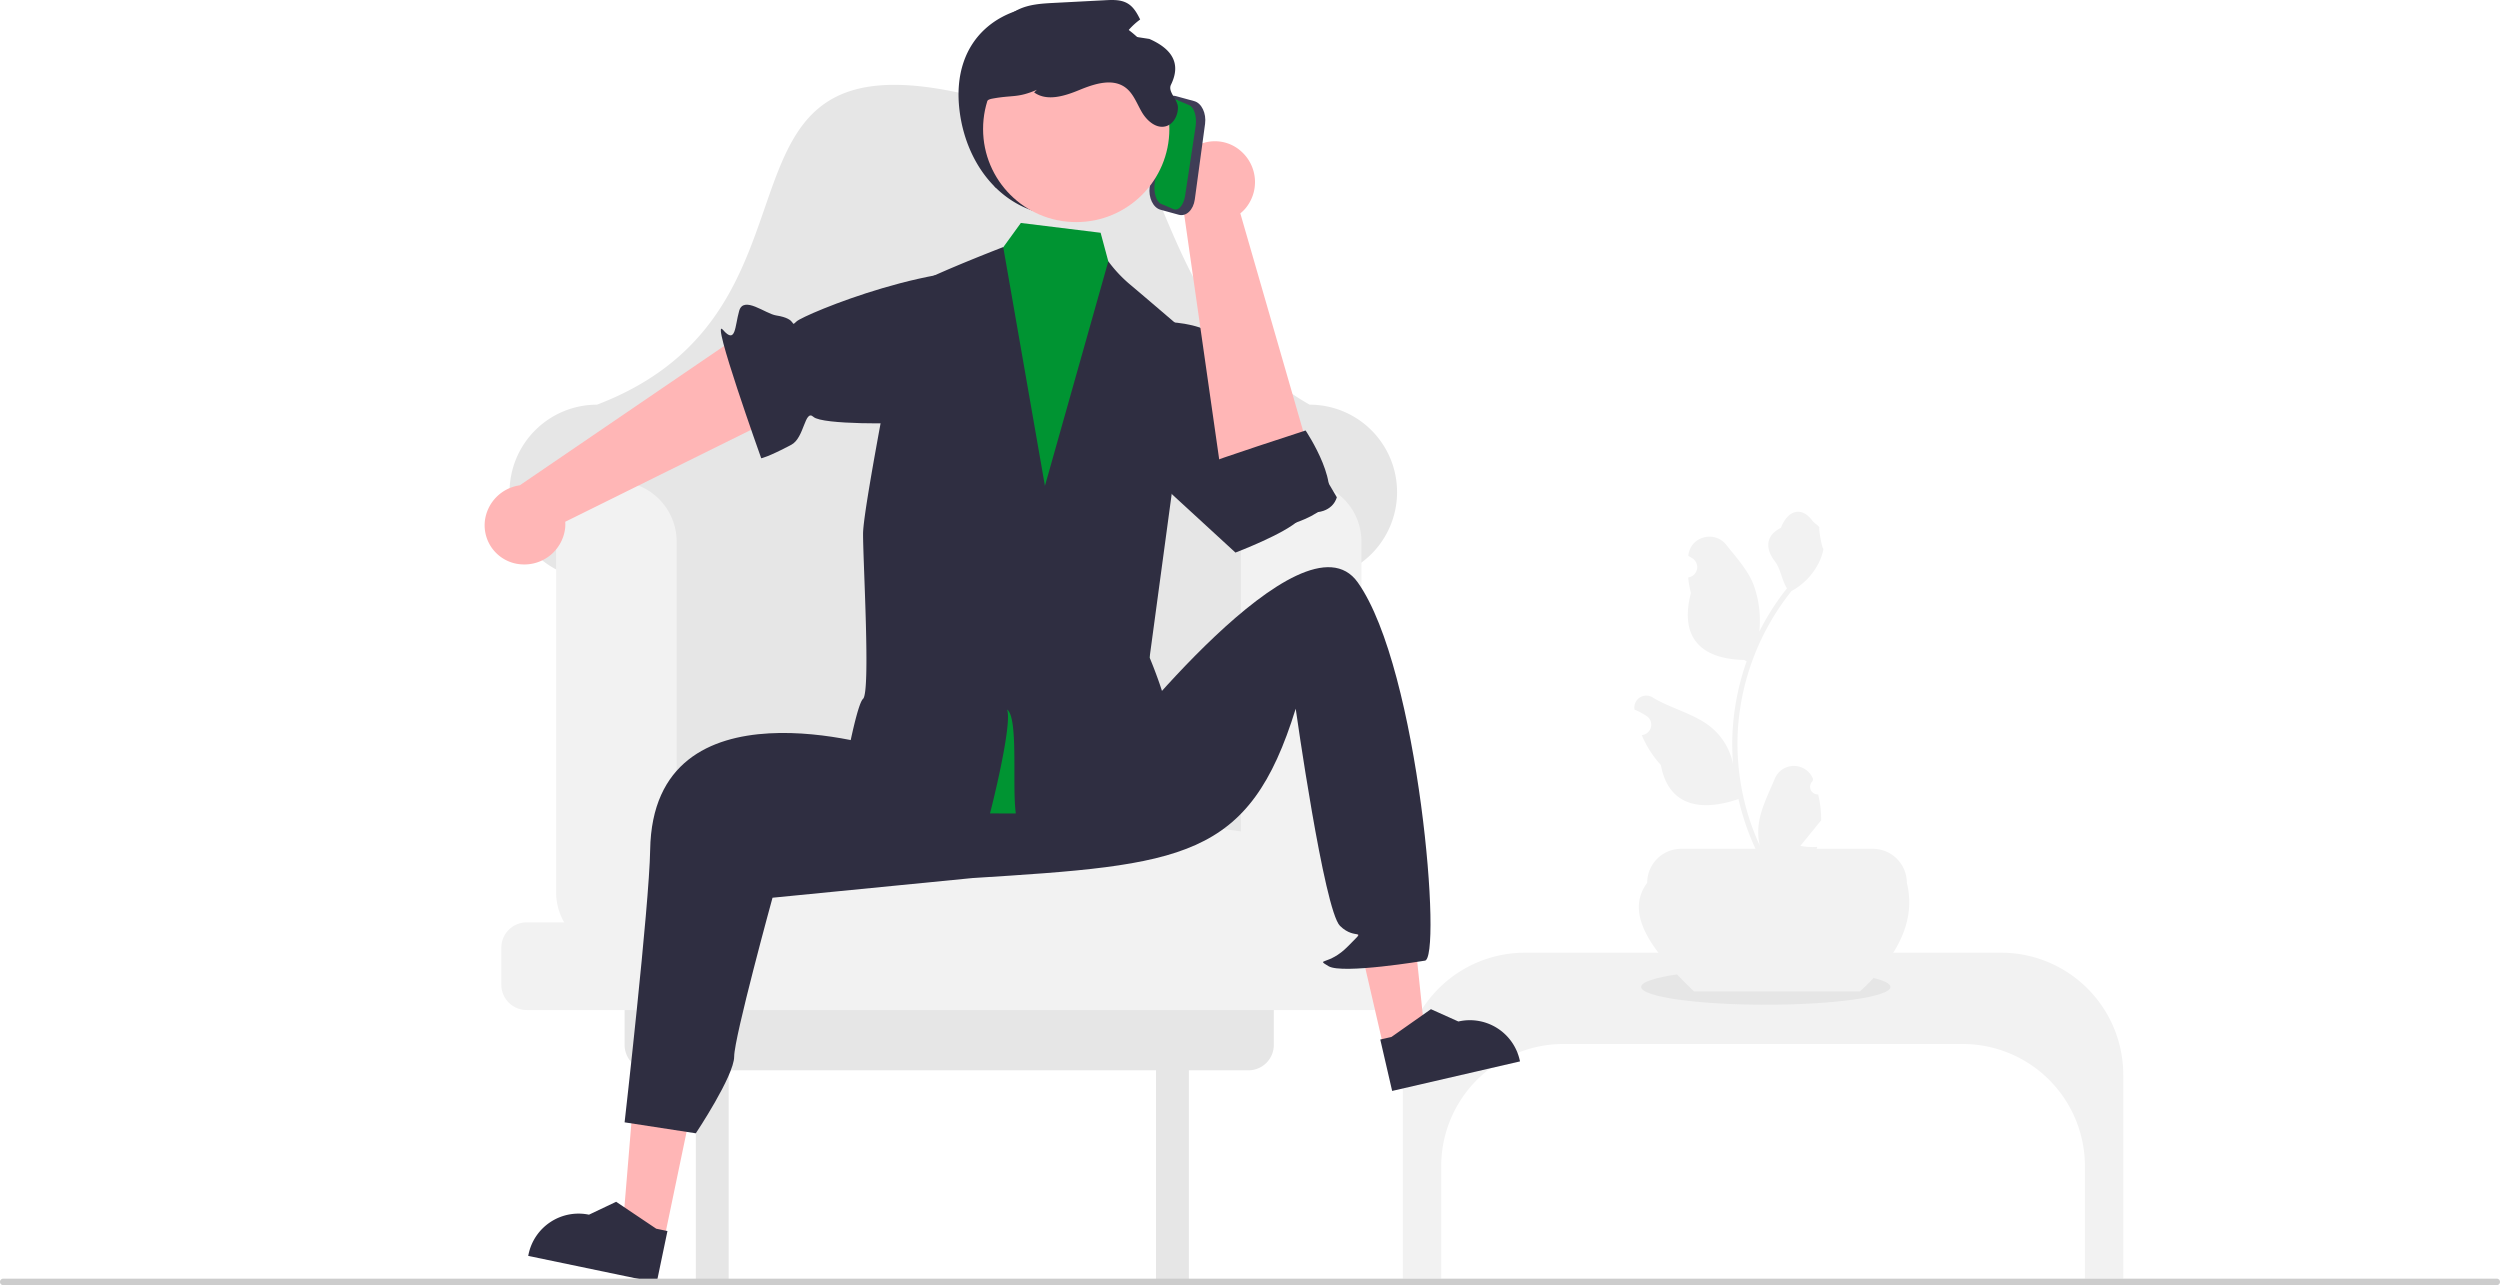 <svg xmlns="http://www.w3.org/2000/svg" data-name="Layer 1" width="912.67" height="469.17" viewBox="0 0 912.67 469.17" xmlns:xlink="http://www.w3.org/1999/xlink"><path d="M807.073,505.272a2.807,2.807,0,0,1-2.035-4.866l.192-.765q-.038-.092-.076-.184a7.539,7.539,0,0,0-13.907.052c-2.275,5.478-5.17,10.966-5.883,16.758a22.304,22.304,0,0,0,.392,7.671,89.42,89.42,0,0,1-8.134-37.139,86.309,86.309,0,0,1,.535-9.628q.444-3.931,1.231-7.807a90.455,90.455,0,0,1,17.938-38.337,24.073,24.073,0,0,0,10.012-10.387,18.363,18.363,0,0,0,1.67-5.018c-.487.064-1.838-7.359-1.47-7.815-.679-1.031-1.895-1.543-2.637-2.549-3.689-5.002-8.773-4.129-11.426,2.669-5.669,2.861-5.724,7.606-2.245,12.169,2.213,2.903,2.517,6.832,4.459,9.94-.2.256-.408.503-.607.759a91.039,91.039,0,0,0-9.502,15.054,37.846,37.846,0,0,0-2.259-17.579c-2.163-5.217-6.216-9.611-9.786-14.122-4.288-5.418-13.08-3.053-13.836,3.814q-.011.1-.021.199.795.449,1.557.952a3.808,3.808,0,0,1-1.535,6.93l-.078.012a37.89,37.89,0,0,0,.999,5.665c-4.58,17.71,5.307,24.16,19.424,24.45.312.16.615.32.927.471a92.924,92.924,0,0,0-5.002,23.539,88.135,88.135,0,0,0,.064,14.231l-.024-.168a23.289,23.289,0,0,0-7.95-13.448c-6.118-5.026-14.762-6.877-21.363-10.916a4.371,4.371,0,0,0-6.694,4.252q.013.088.027.176a25.578,25.578,0,0,1,2.868,1.382q.795.449,1.557.952a3.808,3.808,0,0,1-1.535,6.93l-.078.012c-.056.008-.104.016-.16.024a37.923,37.923,0,0,0,6.975,10.923c2.863,15.46,15.162,16.927,28.318,12.425h.008a92.897,92.897,0,0,0,6.24,18.218h22.293c.08-.248.152-.503.224-.751a25.329,25.329,0,0,1-6.169-.367c1.654-2.03,3.308-4.075,4.962-6.105a1.386,1.386,0,0,0,.104-.12c.839-1.039,1.686-2.069,2.525-3.108l0-.001a37.102,37.102,0,0,0-1.087-9.451Z" transform="translate(-143.325 -215.242)" fill="#f2f2f2"/><path d="M873.837,563.039h-173.748a44.626,44.626,0,0,0-44.626,44.626v74.374h14V640.999a44.626,44.626,0,0,1,44.626-44.626H859.837a44.626,44.626,0,0,1,44.626,44.626v41.039h14v-74.374A44.626,44.626,0,0,0,873.837,563.039Z" transform="translate(-143.325 -215.242)" fill="#f2f2f2"/><ellipse cx="644.638" cy="360.297" rx="45.5" ry="6.5" fill="#e6e6e6"/><path d="M822.36,577.169H761.755c-14.961-14.338-25.658-28.156-17.094-39.626a12.432,12.432,0,0,1,12.432-12.432h69.928a12.432,12.432,0,0,1,12.432,12.432C842.714,550.612,836.889,563.823,822.36,577.169Z" transform="translate(-143.325 -215.242)" fill="#f2f2f2"/><path d="M621.42,362.973c-72.308-41.02-44.641-146.65-124.071-113-103.142-24.562-44.515,78.033-136.071,113a31.929,31.929,0,0,0-31.929,31.929v0a31.929,31.929,0,0,0,33.051,31.909l11.949-.42v100.583h234V426.39l11.949.42a31.929,31.929,0,0,0,33.051-31.909v-0A31.929,31.929,0,0,0,621.42,362.973Z" transform="translate(-143.325 -215.242)" fill="#e6e6e6"/><path d="M599.097,573.973H380.601a9.252,9.252,0,0,0-9.252,9.252v13.496a9.252,9.252,0,0,0,9.252,9.252h16.748v78h12v-78h156v78h12v-78h21.748a9.252,9.252,0,0,0,9.252-9.252v-13.496A9.252,9.252,0,0,0,599.097,573.973Z" transform="translate(-143.325 -215.242)" fill="#e6e6e6"/><path d="M644.097,551.973h-6.699a21.89,21.89,0,0,0,2.95-11V412.973a22,22,0,0,0-44,0V518.767c-164.694-23.133-57.365-22.899-206,.736V412.973a22,22,0,0,0-44,0V540.973a21.89,21.89,0,0,0,2.95,11H335.601a9.252,9.252,0,0,0-9.252,9.252v13.496a9.252,9.252,0,0,0,9.252,9.252h308.496a9.252,9.252,0,0,0,9.252-9.252v-13.496A9.252,9.252,0,0,0,644.097,551.973Z" transform="translate(-143.325 -215.242)" fill="#f2f2f2"/><path d="M333.397,421.248a14.981,14.981,0,0,0,16.237-13.152,14.373,14.373,0,0,0,.047-2.375l91.611-45.325-22.255-26.594-85.958,58.614a14.94,14.94,0,0,0-12.749,13.043,14.297,14.297,0,0,0,12.676,15.752Q333.201,421.232,333.397,421.248Z" transform="translate(-143.325 -215.242)" fill="#ffb6b6"/><path d="M534.703,338.994s8.897-17.652-18.882-24.058-79.065,15.164-81.674,17.627.78-.883-7.473-2.166c-3.963-.616-11.873-7.321-13.497-1.679s-1.175,12.417-5.929,6.933,13.977,46.893,13.977,46.893,2.418-.388,10.986-4.931c4.812-2.551,4.863-13.145,8.083-10.182s31.845,2.46,33.454,2.07,8.822-13.671,8.822-13.671Z" transform="translate(-143.325 -215.242)" fill="#2f2e41"/><polygon points="242.511 452.241 227.26 449.061 232.263 388.722 254.773 393.414 242.511 452.241" fill="#ffb6b6"/><path d="M383.057,683.505l-46.9-9.775.124-.593a18.648,18.648,0,0,1,22.059-14.451l.001 0,9.921-4.714,14.63,9.831,4.094.853Z" transform="translate(-143.325 -215.242)" fill="#2f2e41"/><polygon points="505.105 382.304 520.285 378.798 513.985 318.58 491.582 323.754 505.105 382.304" fill="#ffb6b6"/><path d="M651.552,613.505l46.679-10.781-.136-.59a18.648,18.648,0,0,0-22.364-13.973l-.001 0-10.02-4.5-14.415,10.143-4.075.941Z" transform="translate(-143.325 -215.242)" fill="#2f2e41"/><path d="M469.349,458.973l-2.618,29.616s-85.018-27.304-86.053,36.922c-.33,20.461-9.33,99.461-9.33,99.461l26,4s14-21,14-28,14-58,14-58l72.967-7.177c77.033-4.823,101.033-6.823,118.033-61.823,0,0,10.364,73.587,16.182,79.293s10.124.034,2.971,7.37-12.153,4.337-7.153,7.337,35-2,35-2c6.7.751-1.892-106.474-24.345-138.118-20.036-28.237-89.165,60.496-89.165,60.496Z" transform="translate(-143.325 -215.242)" fill="#2f2e41"/><path d="M559.433,332.991s25.987-2.95,31.522,9.504,19.485,38.387,19.485,38.387-7.154,3.047.152-4.87c3.274-3.548-2.768-1.384,1.384-2.768s5.535,0,5.535,0l13.838,23.524s-1.113,5.361-8.303,5.535,4.151-6.919-5.535,2.768c-5.002,5.002-23.162,11.901-23.162,11.901L547.927,374.311Z" transform="translate(-143.325 -215.242)" fill="#2f2e41"/><path d="M477.484,320.354l26.265-6.806,12.26-16.91,29.117,3.579,6.198,23.065,20.729,12.032s-11.457,121.181-8.732,127.835-3.888,12.22-12.233,20.798,6.934-.993,8.871,8.345,16.053,19.221,0,19.123-104.352,4.359-101.585-6.711-5.842-14.1-1.669-21.041,6.982-3.062,5.577-13.304-.021-17.161-.021-22.696,4.637-55.834,4.637-55.834Z" transform="translate(-143.325 -215.242)" fill="#009432"/><path d="M571.846,511.624c5.009,8.939-23.206,11.569-53.774,10.365a20.273,20.273,0,0,0-2.892-6.338c-3.376-4.899.706-38.04-4.221-41.389,2.228,5.397-6.781,41.265-8.663,46.786-27.648-2.214-52.847-7.237-52.543-13.215.083-1.744,5.853-34.955,8.649-37.473,2.781-2.519-.028-50.066,0-60.264.014-10.212,15.194-85.283,15.194-88.051s35.979-16.606,35.979-16.606l15.222,87.179,23.137-81.976a48.923,48.923,0,0,0,7.791,8.344c4.636,3.861,23.04,19.664,23.04,19.664L563.003,455.276s7.459,17.602,7.071,24.59a49.014,49.014,0,0,1-3.224,16.204C564.608,502.643,564.844,499.114,571.846,511.624Z" transform="translate(-143.325 -215.242)" fill="#2f2e41"/><path d="M596.603,270.641a14.981,14.981,0,0,1,1.246,20.858,14.372,14.372,0,0,1-1.722,1.637l28.346,98.201-34.645,1.513L575.105,289.857a14.94,14.94,0,0,1,1.027-18.21,14.297,14.297,0,0,1,20.179-1.27Q596.459,270.507,596.603,270.641Z" transform="translate(-143.325 -215.242)" fill="#ffb6b6"/><path d="M584.373,384.471c1.106-.881,35.584-12.075,35.584-12.075s14.643,21.785,5.794,28.835-28.178,8.887-28.178,8.887-8.122-4.57-7.931-9.955S584.373,384.471,584.373,384.471Z" transform="translate(-143.325 -215.242)" fill="#2f2e41"/><path d="M563.039,283.531l3.748-27.6c.52-3.827,3.134-6.34,5.828-5.602L579.315,252.165c2.694.738,4.463,4.453,3.943,8.28l-3.748,27.6c-.52,3.827-3.134,6.34-5.828,5.602l-6.7-1.836C564.288,291.073,562.519,287.358,563.039,283.531Z" transform="translate(-143.325 -215.242)" fill="#3f3d56"/><path d="M564.896,281.928l3.82-25.247c.53-3.501,2.436-5.723,4.249-4.953l4.509,1.914c1.813.77,2.857,4.244,2.328,7.745l-3.82,25.247c-.53,3.501-2.436,5.723-4.249,4.953l-4.509-1.915C565.411,288.903,564.367,285.429,564.896,281.928Z" transform="translate(-143.325 -215.242)" fill="#009432"/><path d="M493.634,255.704c2.605,21.017,17.168,38.346,38.346,38.346a38.346,38.346,0,0,0,38.346-38.346c0-21.178-17.259-36.388-38.346-38.346C509.605,215.281,490.289,228.721,493.634,255.704Z" transform="translate(-143.325 -215.242)" fill="#2f2e41"/><circle cx="392.894" cy="47.081" r="34.003" fill="#ffb6b6"/><path d="M501.008,266.028c1.077,7.389,7.374,17.698,5.899,17.698s-11.961-30.46-1.475-32.446c7.606-1.441,9.306-.177,16.415-3.259l-1.003.944c4.705,3.422,11.253,1.313,16.621-.914,5.383-2.212,11.917-4.321,16.636-.914,2.964,2.139,4.218,5.855,6.062,9.011,1.844,3.171,5.25,6.165,8.761,5.191,2.817-.782,4.439-3.938,4.425-6.858s-3.817-5.698-2.537-8.318c3.795-7.764.382-13.056-7.89-16.71q-4.513-.686-9.026-1.401a25.601,25.601,0,0,1,5.663-5.693c-1.121-2.286-2.404-4.587-4.572-5.855-2.404-1.431-5.383-1.327-8.171-1.18q-9.336.487-18.657.973c-4.601.236-9.365.516-13.48,2.625-5.132,2.64-8.495,7.787-10.943,13.023C498.25,243.713,499.12,253.182,501.008,266.028Z" transform="translate(-143.325 -215.242)" fill="#2f2e41"/><path d="M143.325,683.222a1.186,1.186,0,0,0,1.19,1.19h910.29a1.19,1.19,0,1,0,0-2.38h-910.29A1.187,1.187,0,0,0,143.325,683.222Z" transform="translate(-143.325 -215.242)" fill="#ccc"/></svg>